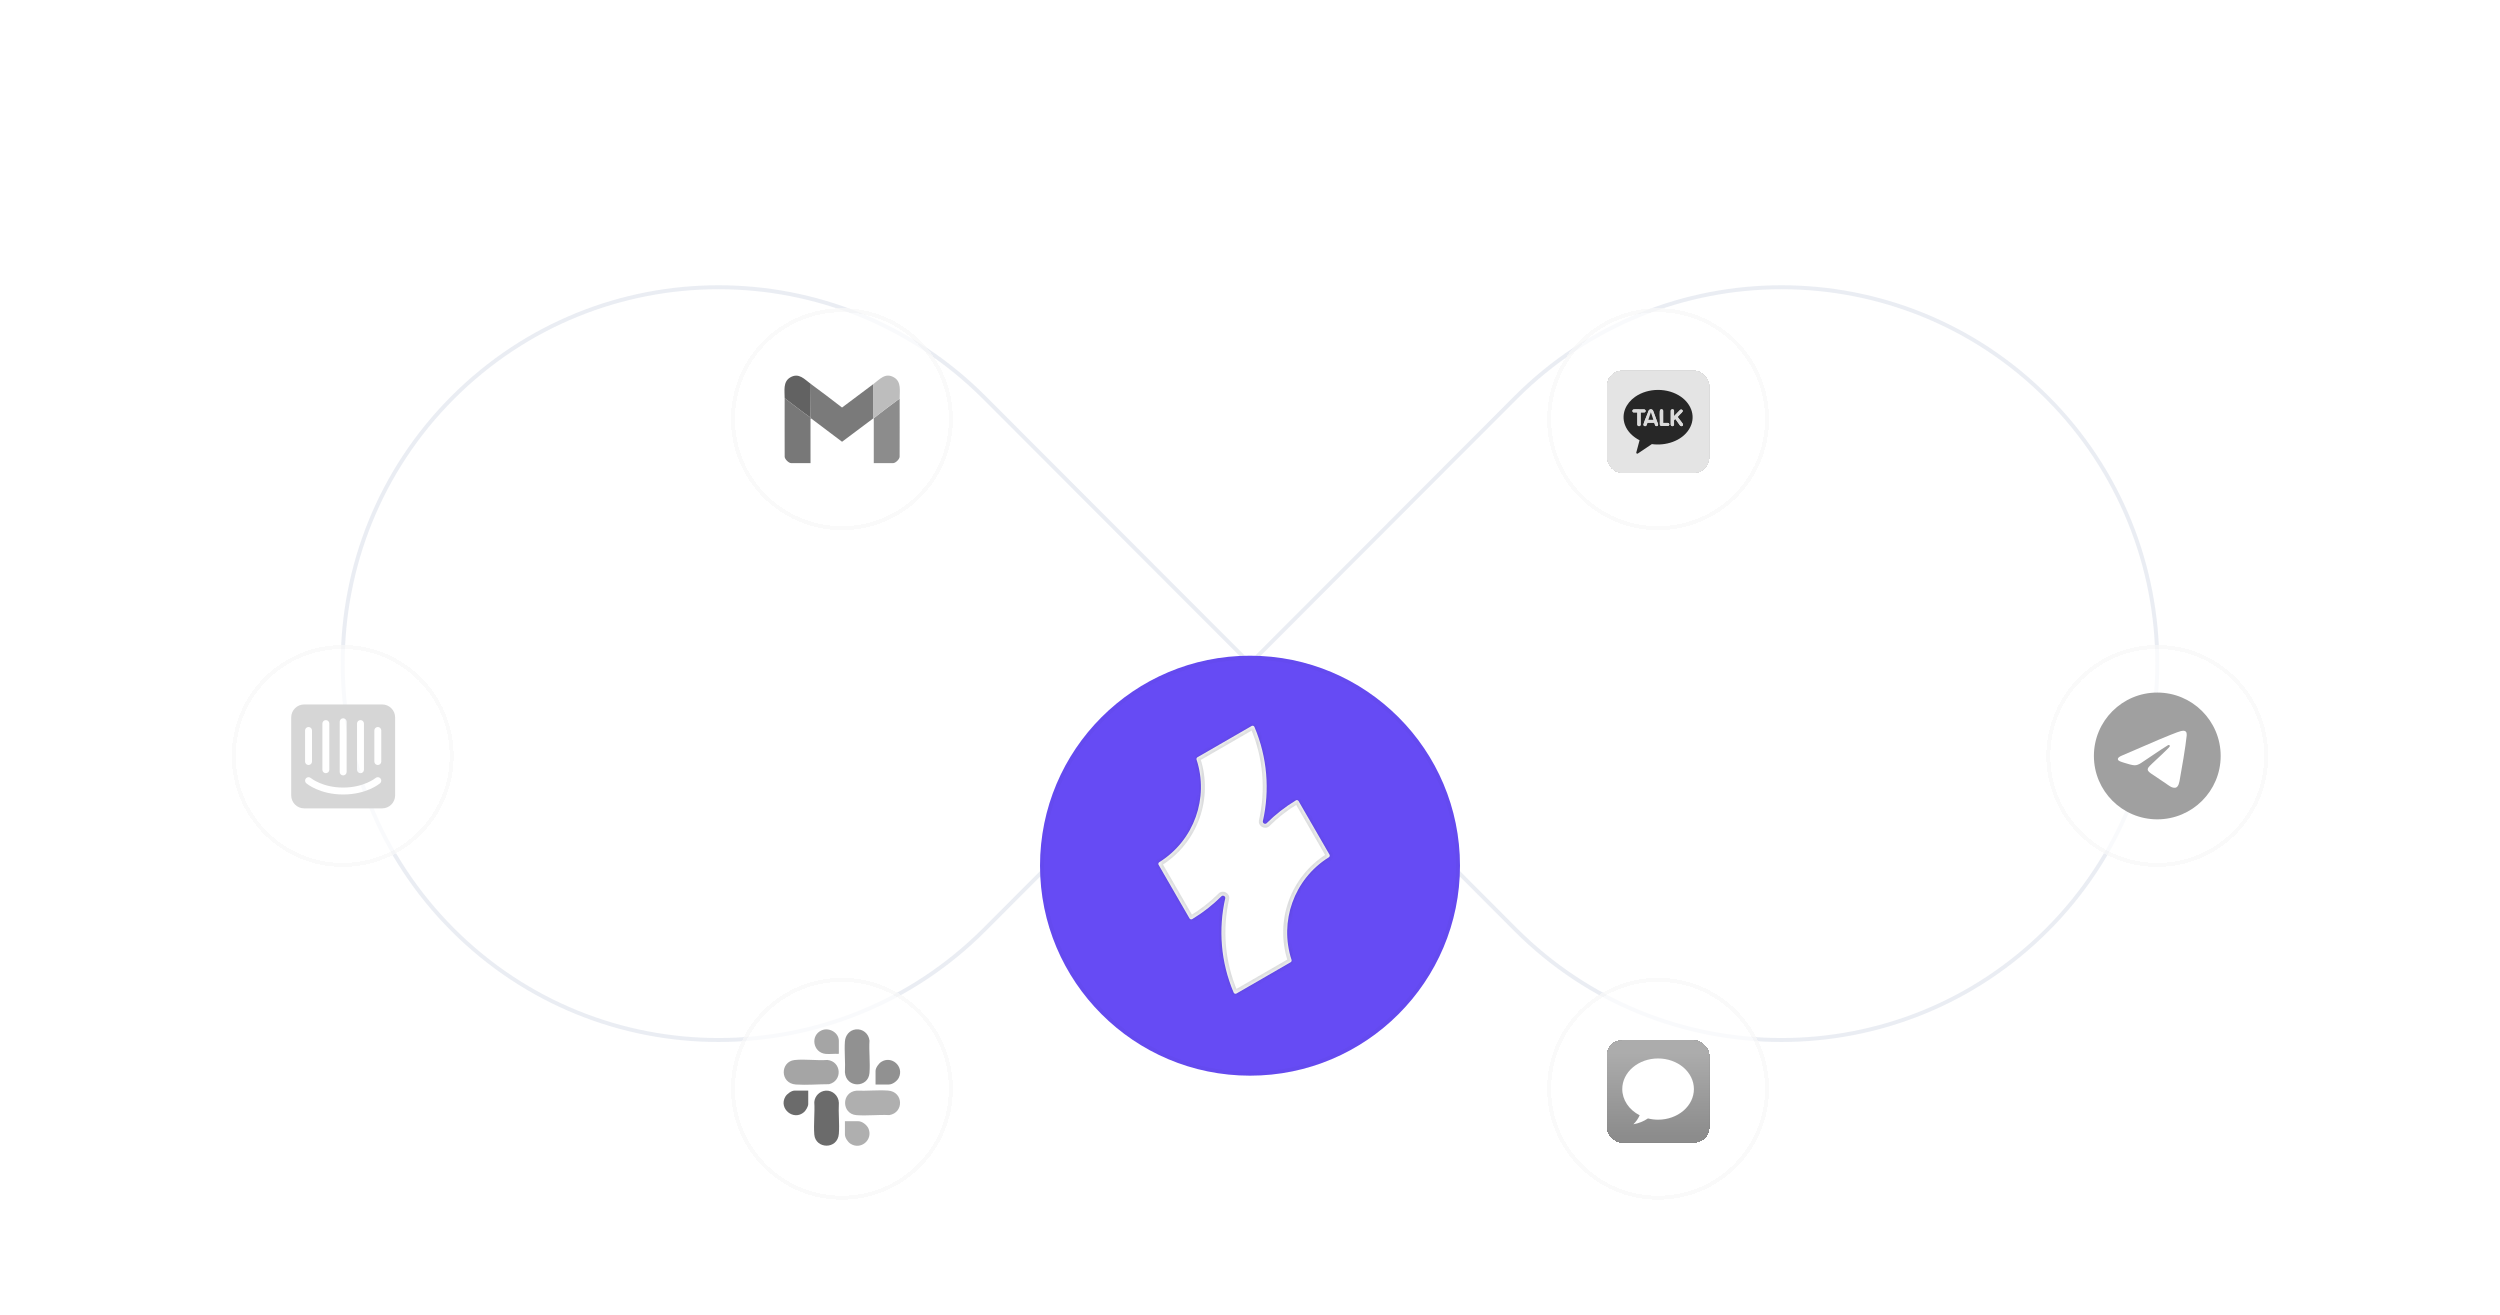 <svg width="631" height="332" viewBox="0 0 631 332" fill="none" xmlns="http://www.w3.org/2000/svg">
<path d="M248.427 234.675C211.384 271.775 151.326 271.775 114.282 234.675C77.239 197.575 77.239 137.425 114.282 100.325C151.326 63.225 211.384 63.225 248.427 100.325L325.5 177.5L382.573 234.675C419.616 271.775 479.675 271.775 516.718 234.675C553.761 197.575 553.761 137.425 516.718 100.325C479.675 63.225 419.616 63.225 382.573 100.325L248.427 234.675Z" stroke="#1D3E7A" stroke-opacity="0.09"/>
<g filter="url(#filter0_dddddd_194_31819)">
<path d="M58.5 166.5C58.5 151.036 71.036 138.5 86.5 138.5C101.964 138.5 114.5 151.036 114.5 166.5C114.5 181.964 101.964 194.5 86.5 194.5C71.036 194.5 58.5 181.964 58.5 166.5Z" fill="white" fill-opacity="0.72" shape-rendering="crispEdges"/>
<path d="M59 166.5C59 151.312 71.312 139 86.5 139C101.688 139 114 151.312 114 166.5C114 181.688 101.688 194 86.5 194C71.312 194 59 181.688 59 166.5Z" stroke="#242A30" stroke-opacity="0.02" shape-rendering="crispEdges"/>
<g clip-path="url(#clip0_194_31819)">
<path d="M96.234 167.922C96.229 168.404 95.833 168.792 95.35 168.787C94.874 168.782 94.49 168.398 94.484 167.922V160.058C94.489 159.576 94.885 159.188 95.369 159.193C95.844 159.198 96.228 159.582 96.234 160.058V167.922ZM95.929 173.395C95.794 173.51 92.555 176.228 86.616 176.228C80.677 176.228 77.438 173.51 77.303 173.394C76.937 173.079 76.894 172.527 77.208 172.161C77.521 171.795 78.072 171.752 78.439 172.065C78.491 172.108 81.383 174.48 86.616 174.48C91.849 174.48 94.763 172.092 94.79 172.068C95.156 171.753 95.71 171.795 96.023 172.162C96.337 172.53 96.295 173.082 95.928 173.395H95.929ZM76.998 160.058C77.003 159.576 77.399 159.188 77.882 159.193C78.358 159.198 78.742 159.582 78.748 160.058V167.922C78.743 168.404 78.347 168.792 77.863 168.787C77.388 168.782 77.004 168.398 76.998 167.922V160.058ZM81.37 158.31C81.377 157.827 81.774 157.441 82.258 157.449C82.73 157.456 83.111 157.838 83.118 158.31V169.99C83.111 170.473 82.714 170.859 82.23 170.851C81.757 170.844 81.377 170.462 81.37 169.99V158.31ZM85.741 157.867C85.741 157.384 86.132 156.992 86.615 156.992C87.097 156.992 87.49 157.383 87.49 157.866V170.545C87.485 171.027 87.089 171.415 86.605 171.41C86.13 171.405 85.746 171.021 85.74 170.545V157.867H85.741ZM90.114 158.31C90.121 157.827 90.518 157.441 91.002 157.449C91.475 157.456 91.855 157.838 91.862 158.31V169.99C91.855 170.473 91.458 170.859 90.974 170.851C90.502 170.844 90.121 170.462 90.114 169.99V158.31ZM96.452 153.5H76.778C74.968 153.5 73.5 154.968 73.5 156.778V176.452C73.5 178.263 74.968 179.731 76.778 179.731H96.452C98.263 179.731 99.731 178.263 99.731 176.452V156.778C99.731 154.968 98.263 153.5 96.452 153.5Z" fill="#D6D6D6"/>
</g>
</g>
<g filter="url(#filter1_dddddd_194_31819)">
<path d="M516.5 166.5C516.5 151.036 529.036 138.5 544.5 138.5C559.964 138.5 572.5 151.036 572.5 166.5C572.5 181.964 559.964 194.5 544.5 194.5C529.036 194.5 516.5 181.964 516.5 166.5Z" fill="white" fill-opacity="0.72" shape-rendering="crispEdges"/>
<path d="M517 166.5C517 151.312 529.312 139 544.5 139C559.688 139 572 151.312 572 166.5C572 181.688 559.688 194 544.5 194C529.312 194 517 181.688 517 166.5Z" stroke="#242A30" stroke-opacity="0.02" shape-rendering="crispEdges"/>
<g clip-path="url(#clip1_194_31819)">
<path d="M544.5 182.5C553.337 182.5 560.5 175.337 560.5 166.5C560.5 157.663 553.337 150.5 544.5 150.5C535.663 150.5 528.5 157.663 528.5 166.5C528.5 175.337 535.663 182.5 544.5 182.5Z" fill="url(#paint0_linear_194_31819)"/>
<path fill-rule="evenodd" clip-rule="evenodd" d="M535.743 166.331C540.408 164.299 543.518 162.959 545.074 162.312C549.518 160.464 550.441 160.143 551.043 160.132C551.175 160.13 551.471 160.163 551.663 160.318C551.825 160.449 551.869 160.627 551.89 160.751C551.912 160.876 551.938 161.16 551.917 161.381C551.676 163.911 550.634 170.051 550.104 172.885C549.88 174.084 549.438 174.486 549.011 174.525C548.082 174.61 547.376 173.911 546.476 173.321C545.068 172.398 544.273 171.823 542.906 170.922C541.326 169.881 542.35 169.309 543.25 168.374C543.486 168.13 547.58 164.406 547.659 164.068C547.669 164.026 547.678 163.868 547.584 163.785C547.491 163.702 547.353 163.73 547.253 163.753C547.112 163.785 544.862 165.272 540.504 168.214C539.866 168.652 539.287 168.866 538.769 168.855C538.198 168.842 537.099 168.532 536.282 168.266C535.28 167.94 534.484 167.768 534.553 167.215C534.589 166.927 534.986 166.632 535.743 166.331Z" fill="white"/>
</g>
</g>
<g filter="url(#filter2_dddddd_194_31819)">
<path d="M184.5 81.5C184.5 66.036 197.036 53.5 212.5 53.5C227.964 53.5 240.5 66.036 240.5 81.5C240.5 96.964 227.964 109.5 212.5 109.5C197.036 109.5 184.5 96.964 184.5 81.5Z" fill="white" fill-opacity="0.72" shape-rendering="crispEdges"/>
<path d="M185 81.5C185 66.312 197.312 54 212.5 54C227.688 54 240 66.312 240 81.5C240 96.688 227.688 109 212.5 109C197.312 109 185 96.688 185 81.5Z" stroke="#242A30" stroke-opacity="0.02" shape-rendering="crispEdges"/>
<g clip-path="url(#clip2_194_31819)">
<path d="M220.461 72.615V81.258L212.534 87.198L204.657 81.258C204.659 81.222 204.591 81.144 204.576 81.095L204.657 72.615C207.302 74.568 209.937 76.537 212.53 78.561C215.173 76.579 217.808 74.583 220.461 72.615Z" fill="#7A7A7A"/>
<path d="M204.576 81.096C204.59 81.145 204.66 81.222 204.657 81.259C204.656 81.283 204.571 81.385 204.571 81.535C204.575 85.221 204.58 88.909 204.576 92.593H199.698C199.091 92.593 198.102 91.639 198.052 90.996C198.066 86.066 198.01 81.132 198.045 76.204C200.225 77.824 202.35 79.558 204.576 81.097V81.096Z" fill="#787878"/>
<path d="M227.072 76.284C227.106 81.186 227.053 86.092 227.065 90.996C227.016 91.639 226.027 92.593 225.419 92.593H220.541V81.259C222.675 79.539 224.879 77.924 227.072 76.285V76.284Z" fill="#8C8C8C"/>
<path d="M227.073 76.284C224.879 77.924 222.676 79.539 220.542 81.258H220.461V72.615C222.094 71.403 223.462 69.65 225.675 70.97C227.551 72.088 227.059 74.378 227.073 76.284V76.284Z" fill="#BDBDBD"/>
<path d="M204.657 72.615L204.576 81.095C202.351 79.557 200.225 77.823 198.045 76.203C198.058 74.33 197.584 72.074 199.44 70.968C201.628 69.665 203.039 71.421 204.657 72.615Z" fill="#626262"/>
</g>
</g>
<g filter="url(#filter3_dddddd_194_31819)">
<path d="M390.5 81.5C390.5 66.036 403.036 53.5 418.5 53.5C433.964 53.5 446.5 66.036 446.5 81.5C446.5 96.964 433.964 109.5 418.5 109.5C403.036 109.5 390.5 96.964 390.5 81.5Z" fill="white" fill-opacity="0.72" shape-rendering="crispEdges"/>
<path d="M391 81.5C391 66.312 403.312 54 418.5 54C433.688 54 446 66.312 446 81.5C446 96.688 433.688 109 418.5 109C403.312 109 391 96.688 391 81.5Z" stroke="#242A30" stroke-opacity="0.02" shape-rendering="crispEdges"/>
<g filter="url(#filter4_d_194_31819)">
<rect x="405.5" y="68.5" width="26" height="26" rx="3.91" fill="#E4E4E4" shape-rendering="crispEdges"/>
<rect x="405.577" y="68.577" width="25.846" height="25.846" rx="3.833" stroke="#242A30" stroke-opacity="0.04" stroke-width="0.154" shape-rendering="crispEdges"/>
<g clip-path="url(#clip3_194_31819)">
<path d="M413.062 89.476C413.013 89.425 412.981 89.323 412.998 89.253L413.825 86.16C412.216 85.329 410.771 84.015 410.137 82.28C409.126 79.512 410.392 76.834 412.679 75.214C415.99 72.869 420.995 72.863 424.308 75.205C427.005 77.112 428.163 80.415 426.319 83.378C424.425 86.422 420.345 87.608 416.925 87.129L413.37 89.521C413.279 89.57 413.134 89.552 413.062 89.476ZM417.543 81.734C417.649 81.969 417.689 82.503 417.981 82.579C418.345 82.673 418.611 82.399 418.475 82.043L417.25 78.716C416.981 78.198 416.344 78.222 416.086 78.744C415.73 79.826 415.197 80.906 414.86 81.987C414.809 82.15 414.767 82.271 414.872 82.427C414.983 82.594 415.271 82.648 415.441 82.549C415.658 82.422 415.694 81.941 415.817 81.73L417.543 81.734H417.543ZM419.781 81.793V78.665C419.781 78.572 419.649 78.414 419.556 78.379C419.19 78.24 418.965 78.448 418.94 78.808C418.866 79.865 418.998 81.005 418.94 82.071C418.957 82.323 419.037 82.494 419.301 82.55L421.034 82.543C421.315 82.475 421.445 82.123 421.237 81.906C421.202 81.868 421.069 81.793 421.022 81.793H419.781V81.793ZM422.529 80.07V78.666C422.529 78.658 422.479 78.54 422.469 78.521C422.291 78.214 421.726 78.317 421.694 78.692L421.688 82.194C421.737 82.76 422.477 82.698 422.529 82.234C422.554 82.017 422.484 81.156 422.549 81.043C422.559 81.025 422.791 80.793 422.809 80.79C422.839 80.784 422.86 80.822 422.877 80.84C423.264 81.242 423.611 81.909 423.986 82.356C424.078 82.466 424.171 82.579 424.323 82.594C424.759 82.636 424.948 82.263 424.687 81.922L423.431 80.265C423.743 79.858 424.161 79.541 424.499 79.158C424.655 78.982 424.816 78.821 424.666 78.579C424.539 78.375 424.228 78.352 424.049 78.503C423.535 79.018 423.05 79.563 422.53 80.07H422.529ZM412.265 79.127H413.26V82.193C413.26 82.257 413.32 82.406 413.363 82.459C413.503 82.634 413.846 82.646 413.995 82.477C414.018 82.451 414.101 82.298 414.101 82.275V79.127H415.095C415.185 79.127 415.308 78.977 415.332 78.892C415.415 78.602 415.23 78.369 414.932 78.367C414.121 78.411 413.254 78.312 412.449 78.367C412.152 78.388 411.988 78.534 412.032 78.848C412.046 78.952 412.163 79.106 412.266 79.127H412.265Z" fill="#272727"/>
<path d="M422.529 80.07C423.05 79.563 423.534 79.018 424.049 78.503C424.228 78.352 424.539 78.375 424.666 78.58C424.815 78.821 424.654 78.982 424.498 79.158C424.16 79.541 423.743 79.858 423.431 80.265L424.687 81.922C424.948 82.263 424.759 82.636 424.322 82.594C424.171 82.579 424.078 82.466 423.986 82.356C423.611 81.909 423.264 81.242 422.877 80.84C422.86 80.822 422.838 80.784 422.809 80.79C422.791 80.793 422.559 81.025 422.548 81.043C422.484 81.156 422.554 82.017 422.529 82.234C422.477 82.698 421.736 82.76 421.688 82.194L421.694 78.692C421.725 78.317 422.291 78.214 422.468 78.521C422.479 78.54 422.529 78.658 422.529 78.666V80.07H422.529Z" fill="#DBDBDB"/>
<path d="M417.543 81.734L415.816 81.73C415.694 81.94 415.658 82.422 415.441 82.549C415.271 82.648 414.983 82.594 414.871 82.427C414.767 82.271 414.808 82.15 414.859 81.987C415.196 80.906 415.73 79.826 416.086 78.744C416.344 78.223 416.981 78.198 417.249 78.716L418.474 82.043C418.61 82.399 418.344 82.673 417.98 82.579C417.689 82.503 417.648 81.969 417.543 81.734H417.543ZM417.3 80.993L416.684 79.086L416.049 80.993H417.3Z" fill="#DBDBDB"/>
<path d="M412.264 79.127C412.161 79.106 412.045 78.953 412.03 78.848C411.987 78.534 412.151 78.388 412.448 78.367C413.253 78.312 414.12 78.411 414.931 78.367C415.228 78.369 415.414 78.602 415.331 78.892C415.307 78.977 415.184 79.127 415.094 79.127H414.1V82.275C414.1 82.298 414.017 82.451 413.994 82.477C413.845 82.646 413.502 82.634 413.361 82.459C413.319 82.406 413.259 82.257 413.259 82.193V79.127H412.264H412.264Z" fill="#DBDBDB"/>
<path d="M419.781 81.793H421.021C421.068 81.793 421.201 81.868 421.237 81.906C421.444 82.123 421.314 82.475 421.033 82.543L419.301 82.55C419.036 82.494 418.957 82.323 418.939 82.071C418.997 81.005 418.866 79.865 418.939 78.808C418.964 78.448 419.189 78.24 419.555 78.379C419.648 78.414 419.781 78.572 419.781 78.665V81.793V81.793Z" fill="#DBDBDB"/>
<path d="M417.3 80.993H416.049L416.684 79.086L417.3 80.993Z" fill="#272727"/>
</g>
</g>
</g>
<g filter="url(#filter5_dddddd_194_31819)">
<path d="M184.5 250.5C184.5 235.036 197.036 222.5 212.5 222.5C227.964 222.5 240.5 235.036 240.5 250.5C240.5 265.964 227.964 278.5 212.5 278.5C197.036 278.5 184.5 265.964 184.5 250.5Z" fill="white" fill-opacity="0.72" shape-rendering="crispEdges"/>
<path d="M185 250.5C185 235.312 197.312 223 212.5 223C227.688 223 240 235.312 240 250.5C240 265.688 227.688 278 212.5 278C197.312 278 185 265.688 185 250.5Z" stroke="#242A30" stroke-opacity="0.02" shape-rendering="crispEdges"/>
<g clip-path="url(#clip4_194_31819)">
<path d="M208.392 250.98C210.168 250.832 211.674 252.306 211.729 254.057C211.583 256.598 211.914 259.337 211.729 261.855C211.43 265.929 205.821 265.743 205.528 262.046C205.32 259.418 205.69 256.521 205.528 253.865C205.649 252.326 206.85 251.11 208.392 250.98Z" fill="#6B6B6B"/>
<path d="M215.992 235.521C217.766 235.321 219.273 236.592 219.458 238.344C219.298 241.002 219.663 243.894 219.458 246.524C219.162 250.32 213.537 250.429 213.257 246.333C213.403 243.791 213.072 241.052 213.257 238.535C213.37 237.003 214.422 235.698 215.992 235.521H215.992Z" fill="#919191"/>
<path d="M216.183 250.98C218.773 251.089 221.585 250.77 224.151 250.959C228.035 251.245 228.213 256.53 224.46 257.149C221.766 257.006 218.827 257.368 216.162 257.16C212.391 256.865 212.296 251.344 216.183 250.98Z" fill="#AFAFAF"/>
<path d="M200.532 243.25C203.128 242.958 206.178 243.433 208.821 243.23C212.391 243.592 212.724 248.489 209.249 249.348C206.553 249.352 203.578 249.614 200.895 249.431C196.806 249.152 196.903 243.659 200.532 243.25Z" fill="#A5A5A5"/>
<path d="M203.996 250.961V254.379C203.996 254.97 203.386 255.996 202.94 256.389C200.317 258.701 196.454 255.513 198.22 252.5C198.632 251.798 199.749 250.962 200.579 250.962H203.996V250.961Z" fill="#6B6B6B"/>
<path d="M220.989 249.428V246.01C220.989 245.227 221.767 244.146 222.412 243.728C225.036 242.027 228.221 244.854 226.877 247.682C226.474 248.532 225.3 249.427 224.342 249.427H220.988L220.989 249.428Z" fill="#919191"/>
<path d="M213.258 258.69H216.611C217.632 258.69 218.859 259.674 219.23 260.607C220.356 263.448 217.219 266.043 214.643 264.363C213.977 263.928 213.258 262.852 213.258 262.043V258.69Z" fill="#AFAFAF"/>
<path d="M208.371 241.699C205.184 241.376 204.442 237.006 207.402 235.747C209.284 234.946 211.725 236.328 211.725 238.409V241.603C211.725 241.62 211.65 241.666 211.629 241.699C210.584 241.622 209.397 241.803 208.371 241.699Z" fill="#A5A5A5"/>
</g>
</g>
<g filter="url(#filter6_dddddd_194_31819)">
<path d="M390.5 250.5C390.5 235.036 403.036 222.5 418.5 222.5C433.964 222.5 446.5 235.036 446.5 250.5C446.5 265.964 433.964 278.5 418.5 278.5C403.036 278.5 390.5 265.964 390.5 250.5Z" fill="white" fill-opacity="0.72" shape-rendering="crispEdges"/>
<path d="M391 250.5C391 235.312 403.312 223 418.5 223C433.688 223 446 235.312 446 250.5C446 265.688 433.688 278 418.5 278C403.312 278 391 265.688 391 250.5Z" stroke="#242A30" stroke-opacity="0.02" shape-rendering="crispEdges"/>
<g filter="url(#filter7_d_194_31819)">
<rect x="405.5" y="237.5" width="26" height="26" rx="3.91" fill="url(#paint1_linear_194_31819)" shape-rendering="crispEdges"/>
<rect x="405.577" y="237.577" width="25.846" height="25.846" rx="3.833" stroke="#242A30" stroke-opacity="0.04" stroke-width="0.154" shape-rendering="crispEdges"/>
<path d="M418.5 242.192C416.102 242.192 413.803 243.006 412.107 244.455C410.412 245.905 409.459 247.87 409.459 249.92C409.461 251.253 409.867 252.563 410.636 253.723C411.406 254.882 412.513 255.852 413.851 256.537C413.495 257.356 412.961 258.123 412.27 258.808C413.609 258.567 414.866 258.06 415.942 257.328C416.773 257.539 417.634 257.647 418.5 257.648C420.898 257.648 423.198 256.834 424.894 255.384C426.589 253.935 427.542 251.969 427.542 249.92C427.542 247.87 426.589 245.905 424.894 244.455C423.198 243.006 420.898 242.192 418.5 242.192Z" fill="white"/>
</g>
</g>
<g filter="url(#filter8_dddddd_194_31819)">
<path d="M262.5 172.5C262.5 143.229 286.229 119.5 315.5 119.5C344.771 119.5 368.5 143.229 368.5 172.5C368.5 201.771 344.771 225.5 315.5 225.5C286.229 225.5 262.5 201.771 262.5 172.5Z" fill="#664BF4"/>
<path d="M263 172.5C263 143.505 286.505 120 315.5 120C344.495 120 368 143.505 368 172.5C368 201.495 344.495 225 315.5 225C286.505 225 263 201.495 263 172.5Z" stroke="#242A30" stroke-opacity="0.02"/>
<g filter="url(#filter9_di_194_31819)">
<mask id="path-43-inside-1_194_31819" fill="white">
<path fill-rule="evenodd" clip-rule="evenodd" d="M303.015 147.733C302.94 147.505 303.033 147.253 303.24 147.133L316.915 139.238C317.172 139.09 317.502 139.198 317.618 139.471C320.898 147.177 321.504 155.492 319.747 163.254C319.63 163.772 320.327 164.157 320.703 163.782C322.876 161.615 325.34 159.674 328.08 158.019C328.317 157.876 328.625 157.958 328.764 158.198L336.56 171.701C336.697 171.938 336.616 172.241 336.384 172.386C327.546 177.897 323.836 188.675 326.982 198.267C327.056 198.495 326.964 198.747 326.756 198.867L313.083 206.761C312.826 206.909 312.496 206.802 312.379 206.528C309.099 198.822 308.494 190.507 310.251 182.744C310.368 182.227 309.67 181.842 309.294 182.216C307.122 184.383 304.658 186.324 301.919 187.978C301.682 188.122 301.374 188.04 301.235 187.8L293.439 174.297C293.302 174.059 293.382 173.756 293.615 173.611C302.451 168.1 306.16 157.324 303.015 147.733Z"/>
</mask>
<path fill-rule="evenodd" clip-rule="evenodd" d="M303.015 147.733C302.94 147.505 303.033 147.253 303.24 147.133L316.915 139.238C317.172 139.09 317.502 139.198 317.618 139.471C320.898 147.177 321.504 155.492 319.747 163.254C319.63 163.772 320.327 164.157 320.703 163.782C322.876 161.615 325.34 159.674 328.08 158.019C328.317 157.876 328.625 157.958 328.764 158.198L336.56 171.701C336.697 171.938 336.616 172.241 336.384 172.386C327.546 177.897 323.836 188.675 326.982 198.267C327.056 198.495 326.964 198.747 326.756 198.867L313.083 206.761C312.826 206.909 312.496 206.802 312.379 206.528C309.099 198.822 308.494 190.507 310.251 182.744C310.368 182.227 309.67 181.842 309.294 182.216C307.122 184.383 304.658 186.324 301.919 187.978C301.682 188.122 301.374 188.04 301.235 187.8L293.439 174.297C293.302 174.059 293.382 173.756 293.615 173.611C302.451 168.1 306.16 157.324 303.015 147.733Z" fill="url(#paint2_linear_194_31819)"/>
<path d="M293.615 173.611L294.144 174.46L293.615 173.611ZM301.919 187.978L301.402 187.122L301.919 187.978ZM310.251 182.744L309.275 182.524L310.251 182.744ZM309.294 182.216L310.001 182.924L309.294 182.216ZM312.379 206.528L311.459 206.92L312.379 206.528ZM326.982 198.267L327.932 197.955L326.982 198.267ZM336.384 172.386L335.855 171.537L336.384 172.386ZM328.08 158.019L328.596 158.875L328.08 158.019ZM319.747 163.254L318.771 163.034L319.747 163.254ZM320.703 163.782L319.997 163.074L320.703 163.782ZM303.015 147.733L303.965 147.421L303.015 147.733ZM317.618 139.471L316.698 139.863L317.618 139.471ZM316.415 138.372L302.74 146.267L303.74 147.999L317.415 140.104L316.415 138.372ZM320.722 163.475C322.524 155.515 321.903 146.985 318.538 139.079L316.698 139.863C319.893 147.369 320.484 155.469 318.771 163.034L320.722 163.475ZM327.563 157.163C324.754 158.86 322.226 160.851 319.997 163.074L321.409 164.49C323.526 162.379 325.927 160.488 328.596 158.875L327.563 157.163ZM337.426 171.201L329.63 157.698L327.898 158.698L335.694 172.201L337.426 171.201ZM327.932 197.955C324.927 188.793 328.472 178.498 336.913 173.235L335.855 171.537C326.619 177.297 322.744 188.556 326.031 198.579L327.932 197.955ZM313.583 207.627L327.256 199.733L326.256 198.001L312.583 205.895L313.583 207.627ZM309.275 182.524C307.473 190.484 308.094 199.015 311.459 206.92L313.299 206.136C310.104 198.63 309.514 190.53 311.226 182.965L309.275 182.524ZM302.436 188.834C305.244 187.138 307.772 185.148 310.001 182.924L308.588 181.508C306.472 183.619 304.072 185.51 301.402 187.122L302.436 188.834ZM292.573 174.797L300.369 188.3L302.101 187.3L294.305 173.797L292.573 174.797ZM302.065 148.044C305.069 157.206 301.524 167.499 293.085 172.763L294.144 174.46C303.377 168.701 307.251 157.442 303.965 147.421L302.065 148.044ZM294.305 173.797C294.446 174.041 294.354 174.329 294.144 174.46L293.085 172.763C292.41 173.184 292.158 174.078 292.573 174.797L294.305 173.797ZM301.402 187.122C301.651 186.972 301.964 187.062 302.101 187.3L300.369 188.3C300.783 189.018 301.712 189.272 302.436 188.834L301.402 187.122ZM311.226 182.965C311.406 182.168 310.935 181.543 310.441 181.27C309.946 180.997 309.167 180.931 308.588 181.508L310.001 182.924C309.798 183.126 309.555 183.066 309.474 183.021C309.393 182.976 309.212 182.803 309.275 182.524L311.226 182.965ZM312.583 205.895C312.838 205.748 313.177 205.85 313.299 206.136L311.459 206.92C311.814 207.753 312.813 208.071 313.583 207.627L312.583 205.895ZM326.031 198.579C325.963 198.37 326.043 198.124 326.256 198.001L327.256 199.733C327.885 199.369 328.15 198.62 327.932 197.955L326.031 198.579ZM335.694 172.201C335.553 171.956 335.644 171.669 335.855 171.537L336.913 173.235C337.588 172.814 337.841 171.92 337.426 171.201L335.694 172.201ZM328.596 158.875C328.348 159.026 328.035 158.936 327.898 158.698L329.63 157.698C329.215 156.98 328.286 156.726 327.563 157.163L328.596 158.875ZM318.771 163.034C318.591 163.831 319.062 164.456 319.557 164.728C320.051 165.001 320.831 165.067 321.409 164.49L319.997 163.074C320.199 162.872 320.442 162.933 320.523 162.978C320.604 163.022 320.785 163.196 320.722 163.475L318.771 163.034ZM302.74 146.267C302.111 146.63 301.847 147.379 302.065 148.044L303.965 147.421C304.034 147.63 303.954 147.876 303.74 147.999L302.74 146.267ZM317.415 140.104C317.16 140.252 316.82 140.149 316.698 139.863L318.538 139.079C318.184 138.246 317.184 137.928 316.415 138.372L317.415 140.104Z" fill="#242A30" fill-opacity="0.16" mask="url(#path-43-inside-1_194_31819)"/>
</g>
</g>
<defs>
<filter id="filter0_dddddd_194_31819" x="52.16" y="133.217" width="68.679" height="80.302" filterUnits="userSpaceOnUse" color-interpolation-filters="sRGB">
<feFlood flood-opacity="0" result="BackgroundImageFix"/>
<feColorMatrix in="SourceAlpha" type="matrix" values="0 0 0 0 0 0 0 0 0 0 0 0 0 0 0 0 0 0 127 0" result="hardAlpha"/>
<feMorphology radius="6.34" operator="erode" in="SourceAlpha" result="effect1_dropShadow_194_31819"/>
<feOffset dy="12.679"/>
<feGaussianBlur stdDeviation="6.34"/>
<feComposite in2="hardAlpha" operator="out"/>
<feColorMatrix type="matrix" values="0 0 0 0 0.055 0 0 0 0 0.247 0 0 0 0 0.494 0 0 0 0.04 0"/>
<feBlend mode="normal" in2="BackgroundImageFix" result="effect1_dropShadow_194_31819"/>
<feColorMatrix in="SourceAlpha" type="matrix" values="0 0 0 0 0 0 0 0 0 0 0 0 0 0 0 0 0 0 127 0" result="hardAlpha"/>
<feMorphology radius="3.17" operator="erode" in="SourceAlpha" result="effect2_dropShadow_194_31819"/>
<feOffset dy="6.34"/>
<feGaussianBlur stdDeviation="3.17"/>
<feComposite in2="hardAlpha" operator="out"/>
<feColorMatrix type="matrix" values="0 0 0 0 0.055 0 0 0 0 0.247 0 0 0 0 0.494 0 0 0 0.04 0"/>
<feBlend mode="normal" in2="effect1_dropShadow_194_31819" result="effect2_dropShadow_194_31819"/>
<feColorMatrix in="SourceAlpha" type="matrix" values="0 0 0 0 0 0 0 0 0 0 0 0 0 0 0 0 0 0 127 0" result="hardAlpha"/>
<feMorphology radius="1.585" operator="erode" in="SourceAlpha" result="effect3_dropShadow_194_31819"/>
<feOffset dy="3.17"/>
<feGaussianBlur stdDeviation="1.585"/>
<feComposite in2="hardAlpha" operator="out"/>
<feColorMatrix type="matrix" values="0 0 0 0 0.165 0 0 0 0 0.2 0 0 0 0 0.275 0 0 0 0.04 0"/>
<feBlend mode="normal" in2="effect2_dropShadow_194_31819" result="effect3_dropShadow_194_31819"/>
<feColorMatrix in="SourceAlpha" type="matrix" values="0 0 0 0 0 0 0 0 0 0 0 0 0 0 0 0 0 0 127 0" result="hardAlpha"/>
<feMorphology radius="0.792" operator="erode" in="SourceAlpha" result="effect4_dropShadow_194_31819"/>
<feOffset dy="1.585"/>
<feGaussianBlur stdDeviation="0.792"/>
<feComposite in2="hardAlpha" operator="out"/>
<feColorMatrix type="matrix" values="0 0 0 0 0.165 0 0 0 0 0.2 0 0 0 0 0.275 0 0 0 0.04 0"/>
<feBlend mode="normal" in2="effect3_dropShadow_194_31819" result="effect4_dropShadow_194_31819"/>
<feColorMatrix in="SourceAlpha" type="matrix" values="0 0 0 0 0 0 0 0 0 0 0 0 0 0 0 0 0 0 127 0" result="hardAlpha"/>
<feMorphology radius="0.264" operator="erode" in="SourceAlpha" result="effect5_dropShadow_194_31819"/>
<feOffset dy="0.528"/>
<feGaussianBlur stdDeviation="0.264"/>
<feComposite in2="hardAlpha" operator="out"/>
<feColorMatrix type="matrix" values="0 0 0 0 0.165 0 0 0 0 0.2 0 0 0 0 0.271 0 0 0 0.04 0"/>
<feBlend mode="normal" in2="effect4_dropShadow_194_31819" result="effect5_dropShadow_194_31819"/>
<feColorMatrix in="SourceAlpha" type="matrix" values="0 0 0 0 0 0 0 0 0 0 0 0 0 0 0 0 0 0 127 0" result="hardAlpha"/>
<feMorphology radius="0.528" operator="dilate" in="SourceAlpha" result="effect6_dropShadow_194_31819"/>
<feOffset/>
<feComposite in2="hardAlpha" operator="out"/>
<feColorMatrix type="matrix" values="0 0 0 0 0.055 0 0 0 0 0.247 0 0 0 0 0.494 0 0 0 0.04 0"/>
<feBlend mode="normal" in2="effect5_dropShadow_194_31819" result="effect6_dropShadow_194_31819"/>
<feBlend mode="normal" in="SourceGraphic" in2="effect6_dropShadow_194_31819" result="shape"/>
</filter>
<filter id="filter1_dddddd_194_31819" x="510.16" y="133.217" width="68.679" height="80.302" filterUnits="userSpaceOnUse" color-interpolation-filters="sRGB">
<feFlood flood-opacity="0" result="BackgroundImageFix"/>
<feColorMatrix in="SourceAlpha" type="matrix" values="0 0 0 0 0 0 0 0 0 0 0 0 0 0 0 0 0 0 127 0" result="hardAlpha"/>
<feMorphology radius="6.34" operator="erode" in="SourceAlpha" result="effect1_dropShadow_194_31819"/>
<feOffset dy="12.679"/>
<feGaussianBlur stdDeviation="6.34"/>
<feComposite in2="hardAlpha" operator="out"/>
<feColorMatrix type="matrix" values="0 0 0 0 0.055 0 0 0 0 0.247 0 0 0 0 0.494 0 0 0 0.04 0"/>
<feBlend mode="normal" in2="BackgroundImageFix" result="effect1_dropShadow_194_31819"/>
<feColorMatrix in="SourceAlpha" type="matrix" values="0 0 0 0 0 0 0 0 0 0 0 0 0 0 0 0 0 0 127 0" result="hardAlpha"/>
<feMorphology radius="3.17" operator="erode" in="SourceAlpha" result="effect2_dropShadow_194_31819"/>
<feOffset dy="6.34"/>
<feGaussianBlur stdDeviation="3.17"/>
<feComposite in2="hardAlpha" operator="out"/>
<feColorMatrix type="matrix" values="0 0 0 0 0.055 0 0 0 0 0.247 0 0 0 0 0.494 0 0 0 0.04 0"/>
<feBlend mode="normal" in2="effect1_dropShadow_194_31819" result="effect2_dropShadow_194_31819"/>
<feColorMatrix in="SourceAlpha" type="matrix" values="0 0 0 0 0 0 0 0 0 0 0 0 0 0 0 0 0 0 127 0" result="hardAlpha"/>
<feMorphology radius="1.585" operator="erode" in="SourceAlpha" result="effect3_dropShadow_194_31819"/>
<feOffset dy="3.17"/>
<feGaussianBlur stdDeviation="1.585"/>
<feComposite in2="hardAlpha" operator="out"/>
<feColorMatrix type="matrix" values="0 0 0 0 0.165 0 0 0 0 0.2 0 0 0 0 0.275 0 0 0 0.04 0"/>
<feBlend mode="normal" in2="effect2_dropShadow_194_31819" result="effect3_dropShadow_194_31819"/>
<feColorMatrix in="SourceAlpha" type="matrix" values="0 0 0 0 0 0 0 0 0 0 0 0 0 0 0 0 0 0 127 0" result="hardAlpha"/>
<feMorphology radius="0.792" operator="erode" in="SourceAlpha" result="effect4_dropShadow_194_31819"/>
<feOffset dy="1.585"/>
<feGaussianBlur stdDeviation="0.792"/>
<feComposite in2="hardAlpha" operator="out"/>
<feColorMatrix type="matrix" values="0 0 0 0 0.165 0 0 0 0 0.2 0 0 0 0 0.275 0 0 0 0.04 0"/>
<feBlend mode="normal" in2="effect3_dropShadow_194_31819" result="effect4_dropShadow_194_31819"/>
<feColorMatrix in="SourceAlpha" type="matrix" values="0 0 0 0 0 0 0 0 0 0 0 0 0 0 0 0 0 0 127 0" result="hardAlpha"/>
<feMorphology radius="0.264" operator="erode" in="SourceAlpha" result="effect5_dropShadow_194_31819"/>
<feOffset dy="0.528"/>
<feGaussianBlur stdDeviation="0.264"/>
<feComposite in2="hardAlpha" operator="out"/>
<feColorMatrix type="matrix" values="0 0 0 0 0.165 0 0 0 0 0.2 0 0 0 0 0.271 0 0 0 0.04 0"/>
<feBlend mode="normal" in2="effect4_dropShadow_194_31819" result="effect5_dropShadow_194_31819"/>
<feColorMatrix in="SourceAlpha" type="matrix" values="0 0 0 0 0 0 0 0 0 0 0 0 0 0 0 0 0 0 127 0" result="hardAlpha"/>
<feMorphology radius="0.528" operator="dilate" in="SourceAlpha" result="effect6_dropShadow_194_31819"/>
<feOffset/>
<feComposite in2="hardAlpha" operator="out"/>
<feColorMatrix type="matrix" values="0 0 0 0 0.055 0 0 0 0 0.247 0 0 0 0 0.494 0 0 0 0.04 0"/>
<feBlend mode="normal" in2="effect5_dropShadow_194_31819" result="effect6_dropShadow_194_31819"/>
<feBlend mode="normal" in="SourceGraphic" in2="effect6_dropShadow_194_31819" result="shape"/>
</filter>
<filter id="filter2_dddddd_194_31819" x="178.16" y="48.217" width="68.679" height="80.302" filterUnits="userSpaceOnUse" color-interpolation-filters="sRGB">
<feFlood flood-opacity="0" result="BackgroundImageFix"/>
<feColorMatrix in="SourceAlpha" type="matrix" values="0 0 0 0 0 0 0 0 0 0 0 0 0 0 0 0 0 0 127 0" result="hardAlpha"/>
<feMorphology radius="6.34" operator="erode" in="SourceAlpha" result="effect1_dropShadow_194_31819"/>
<feOffset dy="12.679"/>
<feGaussianBlur stdDeviation="6.34"/>
<feComposite in2="hardAlpha" operator="out"/>
<feColorMatrix type="matrix" values="0 0 0 0 0.055 0 0 0 0 0.247 0 0 0 0 0.494 0 0 0 0.04 0"/>
<feBlend mode="normal" in2="BackgroundImageFix" result="effect1_dropShadow_194_31819"/>
<feColorMatrix in="SourceAlpha" type="matrix" values="0 0 0 0 0 0 0 0 0 0 0 0 0 0 0 0 0 0 127 0" result="hardAlpha"/>
<feMorphology radius="3.17" operator="erode" in="SourceAlpha" result="effect2_dropShadow_194_31819"/>
<feOffset dy="6.34"/>
<feGaussianBlur stdDeviation="3.17"/>
<feComposite in2="hardAlpha" operator="out"/>
<feColorMatrix type="matrix" values="0 0 0 0 0.055 0 0 0 0 0.247 0 0 0 0 0.494 0 0 0 0.04 0"/>
<feBlend mode="normal" in2="effect1_dropShadow_194_31819" result="effect2_dropShadow_194_31819"/>
<feColorMatrix in="SourceAlpha" type="matrix" values="0 0 0 0 0 0 0 0 0 0 0 0 0 0 0 0 0 0 127 0" result="hardAlpha"/>
<feMorphology radius="1.585" operator="erode" in="SourceAlpha" result="effect3_dropShadow_194_31819"/>
<feOffset dy="3.17"/>
<feGaussianBlur stdDeviation="1.585"/>
<feComposite in2="hardAlpha" operator="out"/>
<feColorMatrix type="matrix" values="0 0 0 0 0.165 0 0 0 0 0.2 0 0 0 0 0.275 0 0 0 0.04 0"/>
<feBlend mode="normal" in2="effect2_dropShadow_194_31819" result="effect3_dropShadow_194_31819"/>
<feColorMatrix in="SourceAlpha" type="matrix" values="0 0 0 0 0 0 0 0 0 0 0 0 0 0 0 0 0 0 127 0" result="hardAlpha"/>
<feMorphology radius="0.792" operator="erode" in="SourceAlpha" result="effect4_dropShadow_194_31819"/>
<feOffset dy="1.585"/>
<feGaussianBlur stdDeviation="0.792"/>
<feComposite in2="hardAlpha" operator="out"/>
<feColorMatrix type="matrix" values="0 0 0 0 0.165 0 0 0 0 0.2 0 0 0 0 0.275 0 0 0 0.04 0"/>
<feBlend mode="normal" in2="effect3_dropShadow_194_31819" result="effect4_dropShadow_194_31819"/>
<feColorMatrix in="SourceAlpha" type="matrix" values="0 0 0 0 0 0 0 0 0 0 0 0 0 0 0 0 0 0 127 0" result="hardAlpha"/>
<feMorphology radius="0.264" operator="erode" in="SourceAlpha" result="effect5_dropShadow_194_31819"/>
<feOffset dy="0.528"/>
<feGaussianBlur stdDeviation="0.264"/>
<feComposite in2="hardAlpha" operator="out"/>
<feColorMatrix type="matrix" values="0 0 0 0 0.165 0 0 0 0 0.2 0 0 0 0 0.271 0 0 0 0.04 0"/>
<feBlend mode="normal" in2="effect4_dropShadow_194_31819" result="effect5_dropShadow_194_31819"/>
<feColorMatrix in="SourceAlpha" type="matrix" values="0 0 0 0 0 0 0 0 0 0 0 0 0 0 0 0 0 0 127 0" result="hardAlpha"/>
<feMorphology radius="0.528" operator="dilate" in="SourceAlpha" result="effect6_dropShadow_194_31819"/>
<feOffset/>
<feComposite in2="hardAlpha" operator="out"/>
<feColorMatrix type="matrix" values="0 0 0 0 0.055 0 0 0 0 0.247 0 0 0 0 0.494 0 0 0 0.04 0"/>
<feBlend mode="normal" in2="effect5_dropShadow_194_31819" result="effect6_dropShadow_194_31819"/>
<feBlend mode="normal" in="SourceGraphic" in2="effect6_dropShadow_194_31819" result="shape"/>
</filter>
<filter id="filter3_dddddd_194_31819" x="384.16" y="48.217" width="68.679" height="80.302" filterUnits="userSpaceOnUse" color-interpolation-filters="sRGB">
<feFlood flood-opacity="0" result="BackgroundImageFix"/>
<feColorMatrix in="SourceAlpha" type="matrix" values="0 0 0 0 0 0 0 0 0 0 0 0 0 0 0 0 0 0 127 0" result="hardAlpha"/>
<feMorphology radius="6.34" operator="erode" in="SourceAlpha" result="effect1_dropShadow_194_31819"/>
<feOffset dy="12.679"/>
<feGaussianBlur stdDeviation="6.34"/>
<feComposite in2="hardAlpha" operator="out"/>
<feColorMatrix type="matrix" values="0 0 0 0 0.055 0 0 0 0 0.247 0 0 0 0 0.494 0 0 0 0.04 0"/>
<feBlend mode="normal" in2="BackgroundImageFix" result="effect1_dropShadow_194_31819"/>
<feColorMatrix in="SourceAlpha" type="matrix" values="0 0 0 0 0 0 0 0 0 0 0 0 0 0 0 0 0 0 127 0" result="hardAlpha"/>
<feMorphology radius="3.17" operator="erode" in="SourceAlpha" result="effect2_dropShadow_194_31819"/>
<feOffset dy="6.34"/>
<feGaussianBlur stdDeviation="3.17"/>
<feComposite in2="hardAlpha" operator="out"/>
<feColorMatrix type="matrix" values="0 0 0 0 0.055 0 0 0 0 0.247 0 0 0 0 0.494 0 0 0 0.04 0"/>
<feBlend mode="normal" in2="effect1_dropShadow_194_31819" result="effect2_dropShadow_194_31819"/>
<feColorMatrix in="SourceAlpha" type="matrix" values="0 0 0 0 0 0 0 0 0 0 0 0 0 0 0 0 0 0 127 0" result="hardAlpha"/>
<feMorphology radius="1.585" operator="erode" in="SourceAlpha" result="effect3_dropShadow_194_31819"/>
<feOffset dy="3.17"/>
<feGaussianBlur stdDeviation="1.585"/>
<feComposite in2="hardAlpha" operator="out"/>
<feColorMatrix type="matrix" values="0 0 0 0 0.165 0 0 0 0 0.2 0 0 0 0 0.275 0 0 0 0.04 0"/>
<feBlend mode="normal" in2="effect2_dropShadow_194_31819" result="effect3_dropShadow_194_31819"/>
<feColorMatrix in="SourceAlpha" type="matrix" values="0 0 0 0 0 0 0 0 0 0 0 0 0 0 0 0 0 0 127 0" result="hardAlpha"/>
<feMorphology radius="0.792" operator="erode" in="SourceAlpha" result="effect4_dropShadow_194_31819"/>
<feOffset dy="1.585"/>
<feGaussianBlur stdDeviation="0.792"/>
<feComposite in2="hardAlpha" operator="out"/>
<feColorMatrix type="matrix" values="0 0 0 0 0.165 0 0 0 0 0.2 0 0 0 0 0.275 0 0 0 0.04 0"/>
<feBlend mode="normal" in2="effect3_dropShadow_194_31819" result="effect4_dropShadow_194_31819"/>
<feColorMatrix in="SourceAlpha" type="matrix" values="0 0 0 0 0 0 0 0 0 0 0 0 0 0 0 0 0 0 127 0" result="hardAlpha"/>
<feMorphology radius="0.264" operator="erode" in="SourceAlpha" result="effect5_dropShadow_194_31819"/>
<feOffset dy="0.528"/>
<feGaussianBlur stdDeviation="0.264"/>
<feComposite in2="hardAlpha" operator="out"/>
<feColorMatrix type="matrix" values="0 0 0 0 0.165 0 0 0 0 0.2 0 0 0 0 0.271 0 0 0 0.04 0"/>
<feBlend mode="normal" in2="effect4_dropShadow_194_31819" result="effect5_dropShadow_194_31819"/>
<feColorMatrix in="SourceAlpha" type="matrix" values="0 0 0 0 0 0 0 0 0 0 0 0 0 0 0 0 0 0 127 0" result="hardAlpha"/>
<feMorphology radius="0.528" operator="dilate" in="SourceAlpha" result="effect6_dropShadow_194_31819"/>
<feOffset/>
<feComposite in2="hardAlpha" operator="out"/>
<feColorMatrix type="matrix" values="0 0 0 0 0.055 0 0 0 0 0.247 0 0 0 0 0.494 0 0 0 0.04 0"/>
<feBlend mode="normal" in2="effect5_dropShadow_194_31819" result="effect6_dropShadow_194_31819"/>
<feBlend mode="normal" in="SourceGraphic" in2="effect6_dropShadow_194_31819" result="shape"/>
</filter>
<filter id="filter4_d_194_31819" x="404.334" y="67.994" width="28.331" height="28.331" filterUnits="userSpaceOnUse" color-interpolation-filters="sRGB">
<feFlood flood-opacity="0" result="BackgroundImageFix"/>
<feColorMatrix in="SourceAlpha" type="matrix" values="0 0 0 0 0 0 0 0 0 0 0 0 0 0 0 0 0 0 127 0" result="hardAlpha"/>
<feOffset dy="0.66"/>
<feGaussianBlur stdDeviation="0.583"/>
<feComposite in2="hardAlpha" operator="out"/>
<feColorMatrix type="matrix" values="0 0 0 0 0 0 0 0 0 0 0 0 0 0 0 0 0 0 0.05 0"/>
<feBlend mode="normal" in2="BackgroundImageFix" result="effect1_dropShadow_194_31819"/>
<feBlend mode="normal" in="SourceGraphic" in2="effect1_dropShadow_194_31819" result="shape"/>
</filter>
<filter id="filter5_dddddd_194_31819" x="178.16" y="217.217" width="68.679" height="80.302" filterUnits="userSpaceOnUse" color-interpolation-filters="sRGB">
<feFlood flood-opacity="0" result="BackgroundImageFix"/>
<feColorMatrix in="SourceAlpha" type="matrix" values="0 0 0 0 0 0 0 0 0 0 0 0 0 0 0 0 0 0 127 0" result="hardAlpha"/>
<feMorphology radius="6.34" operator="erode" in="SourceAlpha" result="effect1_dropShadow_194_31819"/>
<feOffset dy="12.679"/>
<feGaussianBlur stdDeviation="6.34"/>
<feComposite in2="hardAlpha" operator="out"/>
<feColorMatrix type="matrix" values="0 0 0 0 0.055 0 0 0 0 0.247 0 0 0 0 0.494 0 0 0 0.04 0"/>
<feBlend mode="normal" in2="BackgroundImageFix" result="effect1_dropShadow_194_31819"/>
<feColorMatrix in="SourceAlpha" type="matrix" values="0 0 0 0 0 0 0 0 0 0 0 0 0 0 0 0 0 0 127 0" result="hardAlpha"/>
<feMorphology radius="3.17" operator="erode" in="SourceAlpha" result="effect2_dropShadow_194_31819"/>
<feOffset dy="6.34"/>
<feGaussianBlur stdDeviation="3.17"/>
<feComposite in2="hardAlpha" operator="out"/>
<feColorMatrix type="matrix" values="0 0 0 0 0.055 0 0 0 0 0.247 0 0 0 0 0.494 0 0 0 0.04 0"/>
<feBlend mode="normal" in2="effect1_dropShadow_194_31819" result="effect2_dropShadow_194_31819"/>
<feColorMatrix in="SourceAlpha" type="matrix" values="0 0 0 0 0 0 0 0 0 0 0 0 0 0 0 0 0 0 127 0" result="hardAlpha"/>
<feMorphology radius="1.585" operator="erode" in="SourceAlpha" result="effect3_dropShadow_194_31819"/>
<feOffset dy="3.17"/>
<feGaussianBlur stdDeviation="1.585"/>
<feComposite in2="hardAlpha" operator="out"/>
<feColorMatrix type="matrix" values="0 0 0 0 0.165 0 0 0 0 0.2 0 0 0 0 0.275 0 0 0 0.04 0"/>
<feBlend mode="normal" in2="effect2_dropShadow_194_31819" result="effect3_dropShadow_194_31819"/>
<feColorMatrix in="SourceAlpha" type="matrix" values="0 0 0 0 0 0 0 0 0 0 0 0 0 0 0 0 0 0 127 0" result="hardAlpha"/>
<feMorphology radius="0.792" operator="erode" in="SourceAlpha" result="effect4_dropShadow_194_31819"/>
<feOffset dy="1.585"/>
<feGaussianBlur stdDeviation="0.792"/>
<feComposite in2="hardAlpha" operator="out"/>
<feColorMatrix type="matrix" values="0 0 0 0 0.165 0 0 0 0 0.2 0 0 0 0 0.275 0 0 0 0.04 0"/>
<feBlend mode="normal" in2="effect3_dropShadow_194_31819" result="effect4_dropShadow_194_31819"/>
<feColorMatrix in="SourceAlpha" type="matrix" values="0 0 0 0 0 0 0 0 0 0 0 0 0 0 0 0 0 0 127 0" result="hardAlpha"/>
<feMorphology radius="0.264" operator="erode" in="SourceAlpha" result="effect5_dropShadow_194_31819"/>
<feOffset dy="0.528"/>
<feGaussianBlur stdDeviation="0.264"/>
<feComposite in2="hardAlpha" operator="out"/>
<feColorMatrix type="matrix" values="0 0 0 0 0.165 0 0 0 0 0.2 0 0 0 0 0.271 0 0 0 0.04 0"/>
<feBlend mode="normal" in2="effect4_dropShadow_194_31819" result="effect5_dropShadow_194_31819"/>
<feColorMatrix in="SourceAlpha" type="matrix" values="0 0 0 0 0 0 0 0 0 0 0 0 0 0 0 0 0 0 127 0" result="hardAlpha"/>
<feMorphology radius="0.528" operator="dilate" in="SourceAlpha" result="effect6_dropShadow_194_31819"/>
<feOffset/>
<feComposite in2="hardAlpha" operator="out"/>
<feColorMatrix type="matrix" values="0 0 0 0 0.055 0 0 0 0 0.247 0 0 0 0 0.494 0 0 0 0.04 0"/>
<feBlend mode="normal" in2="effect5_dropShadow_194_31819" result="effect6_dropShadow_194_31819"/>
<feBlend mode="normal" in="SourceGraphic" in2="effect6_dropShadow_194_31819" result="shape"/>
</filter>
<filter id="filter6_dddddd_194_31819" x="384.16" y="217.217" width="68.679" height="80.302" filterUnits="userSpaceOnUse" color-interpolation-filters="sRGB">
<feFlood flood-opacity="0" result="BackgroundImageFix"/>
<feColorMatrix in="SourceAlpha" type="matrix" values="0 0 0 0 0 0 0 0 0 0 0 0 0 0 0 0 0 0 127 0" result="hardAlpha"/>
<feMorphology radius="6.34" operator="erode" in="SourceAlpha" result="effect1_dropShadow_194_31819"/>
<feOffset dy="12.679"/>
<feGaussianBlur stdDeviation="6.34"/>
<feComposite in2="hardAlpha" operator="out"/>
<feColorMatrix type="matrix" values="0 0 0 0 0.055 0 0 0 0 0.247 0 0 0 0 0.494 0 0 0 0.04 0"/>
<feBlend mode="normal" in2="BackgroundImageFix" result="effect1_dropShadow_194_31819"/>
<feColorMatrix in="SourceAlpha" type="matrix" values="0 0 0 0 0 0 0 0 0 0 0 0 0 0 0 0 0 0 127 0" result="hardAlpha"/>
<feMorphology radius="3.17" operator="erode" in="SourceAlpha" result="effect2_dropShadow_194_31819"/>
<feOffset dy="6.34"/>
<feGaussianBlur stdDeviation="3.17"/>
<feComposite in2="hardAlpha" operator="out"/>
<feColorMatrix type="matrix" values="0 0 0 0 0.055 0 0 0 0 0.247 0 0 0 0 0.494 0 0 0 0.04 0"/>
<feBlend mode="normal" in2="effect1_dropShadow_194_31819" result="effect2_dropShadow_194_31819"/>
<feColorMatrix in="SourceAlpha" type="matrix" values="0 0 0 0 0 0 0 0 0 0 0 0 0 0 0 0 0 0 127 0" result="hardAlpha"/>
<feMorphology radius="1.585" operator="erode" in="SourceAlpha" result="effect3_dropShadow_194_31819"/>
<feOffset dy="3.17"/>
<feGaussianBlur stdDeviation="1.585"/>
<feComposite in2="hardAlpha" operator="out"/>
<feColorMatrix type="matrix" values="0 0 0 0 0.165 0 0 0 0 0.2 0 0 0 0 0.275 0 0 0 0.04 0"/>
<feBlend mode="normal" in2="effect2_dropShadow_194_31819" result="effect3_dropShadow_194_31819"/>
<feColorMatrix in="SourceAlpha" type="matrix" values="0 0 0 0 0 0 0 0 0 0 0 0 0 0 0 0 0 0 127 0" result="hardAlpha"/>
<feMorphology radius="0.792" operator="erode" in="SourceAlpha" result="effect4_dropShadow_194_31819"/>
<feOffset dy="1.585"/>
<feGaussianBlur stdDeviation="0.792"/>
<feComposite in2="hardAlpha" operator="out"/>
<feColorMatrix type="matrix" values="0 0 0 0 0.165 0 0 0 0 0.2 0 0 0 0 0.275 0 0 0 0.04 0"/>
<feBlend mode="normal" in2="effect3_dropShadow_194_31819" result="effect4_dropShadow_194_31819"/>
<feColorMatrix in="SourceAlpha" type="matrix" values="0 0 0 0 0 0 0 0 0 0 0 0 0 0 0 0 0 0 127 0" result="hardAlpha"/>
<feMorphology radius="0.264" operator="erode" in="SourceAlpha" result="effect5_dropShadow_194_31819"/>
<feOffset dy="0.528"/>
<feGaussianBlur stdDeviation="0.264"/>
<feComposite in2="hardAlpha" operator="out"/>
<feColorMatrix type="matrix" values="0 0 0 0 0.165 0 0 0 0 0.2 0 0 0 0 0.271 0 0 0 0.04 0"/>
<feBlend mode="normal" in2="effect4_dropShadow_194_31819" result="effect5_dropShadow_194_31819"/>
<feColorMatrix in="SourceAlpha" type="matrix" values="0 0 0 0 0 0 0 0 0 0 0 0 0 0 0 0 0 0 127 0" result="hardAlpha"/>
<feMorphology radius="0.528" operator="dilate" in="SourceAlpha" result="effect6_dropShadow_194_31819"/>
<feOffset/>
<feComposite in2="hardAlpha" operator="out"/>
<feColorMatrix type="matrix" values="0 0 0 0 0.055 0 0 0 0 0.247 0 0 0 0 0.494 0 0 0 0.04 0"/>
<feBlend mode="normal" in2="effect5_dropShadow_194_31819" result="effect6_dropShadow_194_31819"/>
<feBlend mode="normal" in="SourceGraphic" in2="effect6_dropShadow_194_31819" result="shape"/>
</filter>
<filter id="filter7_d_194_31819" x="404.334" y="236.994" width="28.331" height="28.331" filterUnits="userSpaceOnUse" color-interpolation-filters="sRGB">
<feFlood flood-opacity="0" result="BackgroundImageFix"/>
<feColorMatrix in="SourceAlpha" type="matrix" values="0 0 0 0 0 0 0 0 0 0 0 0 0 0 0 0 0 0 127 0" result="hardAlpha"/>
<feOffset dy="0.66"/>
<feGaussianBlur stdDeviation="0.583"/>
<feComposite in2="hardAlpha" operator="out"/>
<feColorMatrix type="matrix" values="0 0 0 0 0 0 0 0 0 0 0 0 0 0 0 0 0 0 0.05 0"/>
<feBlend mode="normal" in2="BackgroundImageFix" result="effect1_dropShadow_194_31819"/>
<feBlend mode="normal" in="SourceGraphic" in2="effect1_dropShadow_194_31819" result="shape"/>
</filter>
<filter id="filter8_dddddd_194_31819" x="250.5" y="109.5" width="130" height="152" filterUnits="userSpaceOnUse" color-interpolation-filters="sRGB">
<feFlood flood-opacity="0" result="BackgroundImageFix"/>
<feColorMatrix in="SourceAlpha" type="matrix" values="0 0 0 0 0 0 0 0 0 0 0 0 0 0 0 0 0 0 127 0" result="hardAlpha"/>
<feMorphology radius="12" operator="erode" in="SourceAlpha" result="effect1_dropShadow_194_31819"/>
<feOffset dy="24"/>
<feGaussianBlur stdDeviation="12"/>
<feComposite in2="hardAlpha" operator="out"/>
<feColorMatrix type="matrix" values="0 0 0 0 0.055 0 0 0 0 0.247 0 0 0 0 0.494 0 0 0 0.04 0"/>
<feBlend mode="normal" in2="BackgroundImageFix" result="effect1_dropShadow_194_31819"/>
<feColorMatrix in="SourceAlpha" type="matrix" values="0 0 0 0 0 0 0 0 0 0 0 0 0 0 0 0 0 0 127 0" result="hardAlpha"/>
<feMorphology radius="6" operator="erode" in="SourceAlpha" result="effect2_dropShadow_194_31819"/>
<feOffset dy="12"/>
<feGaussianBlur stdDeviation="6"/>
<feComposite in2="hardAlpha" operator="out"/>
<feColorMatrix type="matrix" values="0 0 0 0 0.055 0 0 0 0 0.247 0 0 0 0 0.494 0 0 0 0.04 0"/>
<feBlend mode="normal" in2="effect1_dropShadow_194_31819" result="effect2_dropShadow_194_31819"/>
<feColorMatrix in="SourceAlpha" type="matrix" values="0 0 0 0 0 0 0 0 0 0 0 0 0 0 0 0 0 0 127 0" result="hardAlpha"/>
<feMorphology radius="3" operator="erode" in="SourceAlpha" result="effect3_dropShadow_194_31819"/>
<feOffset dy="6"/>
<feGaussianBlur stdDeviation="3"/>
<feComposite in2="hardAlpha" operator="out"/>
<feColorMatrix type="matrix" values="0 0 0 0 0.165 0 0 0 0 0.2 0 0 0 0 0.275 0 0 0 0.04 0"/>
<feBlend mode="normal" in2="effect2_dropShadow_194_31819" result="effect3_dropShadow_194_31819"/>
<feColorMatrix in="SourceAlpha" type="matrix" values="0 0 0 0 0 0 0 0 0 0 0 0 0 0 0 0 0 0 127 0" result="hardAlpha"/>
<feMorphology radius="1.5" operator="erode" in="SourceAlpha" result="effect4_dropShadow_194_31819"/>
<feOffset dy="3"/>
<feGaussianBlur stdDeviation="1.5"/>
<feComposite in2="hardAlpha" operator="out"/>
<feColorMatrix type="matrix" values="0 0 0 0 0.165 0 0 0 0 0.2 0 0 0 0 0.275 0 0 0 0.04 0"/>
<feBlend mode="normal" in2="effect3_dropShadow_194_31819" result="effect4_dropShadow_194_31819"/>
<feColorMatrix in="SourceAlpha" type="matrix" values="0 0 0 0 0 0 0 0 0 0 0 0 0 0 0 0 0 0 127 0" result="hardAlpha"/>
<feMorphology radius="0.5" operator="erode" in="SourceAlpha" result="effect5_dropShadow_194_31819"/>
<feOffset dy="1"/>
<feGaussianBlur stdDeviation="0.5"/>
<feComposite in2="hardAlpha" operator="out"/>
<feColorMatrix type="matrix" values="0 0 0 0 0.165 0 0 0 0 0.2 0 0 0 0 0.271 0 0 0 0.04 0"/>
<feBlend mode="normal" in2="effect4_dropShadow_194_31819" result="effect5_dropShadow_194_31819"/>
<feColorMatrix in="SourceAlpha" type="matrix" values="0 0 0 0 0 0 0 0 0 0 0 0 0 0 0 0 0 0 127 0" result="hardAlpha"/>
<feMorphology radius="1" operator="dilate" in="SourceAlpha" result="effect6_dropShadow_194_31819"/>
<feOffset/>
<feComposite in2="hardAlpha" operator="out"/>
<feColorMatrix type="matrix" values="0 0 0 0 0.055 0 0 0 0 0.247 0 0 0 0 0.494 0 0 0 0.04 0"/>
<feBlend mode="normal" in2="effect5_dropShadow_194_31819" result="effect6_dropShadow_194_31819"/>
<feBlend mode="normal" in="SourceGraphic" in2="effect6_dropShadow_194_31819" result="shape"/>
</filter>
<filter id="filter9_di_194_31819" x="292.371" y="137.171" width="44.256" height="69.656" filterUnits="userSpaceOnUse" color-interpolation-filters="sRGB">
<feFlood flood-opacity="0" result="BackgroundImageFix"/>
<feColorMatrix in="SourceAlpha" type="matrix" values="0 0 0 0 0 0 0 0 0 0 0 0 0 0 0 0 0 0 127 0" result="hardAlpha"/>
<feOffset/>
<feComposite in2="hardAlpha" operator="out"/>
<feColorMatrix type="matrix" values="0 0 0 0 0 0 0 0 0 0 0 0 0 0 0 0 0 0 0.1 0"/>
<feBlend mode="normal" in2="BackgroundImageFix" result="effect1_dropShadow_194_31819"/>
<feBlend mode="normal" in="SourceGraphic" in2="effect1_dropShadow_194_31819" result="shape"/>
<feColorMatrix in="SourceAlpha" type="matrix" values="0 0 0 0 0 0 0 0 0 0 0 0 0 0 0 0 0 0 127 0" result="hardAlpha"/>
<feOffset dx="-1" dy="-2"/>
<feGaussianBlur stdDeviation="1.5"/>
<feComposite in2="hardAlpha" operator="arithmetic" k2="-1" k3="1"/>
<feColorMatrix type="matrix" values="0 0 0 0 0 0 0 0 0 0 0 0 0 0 0 0 0 0 0.08 0"/>
<feBlend mode="normal" in2="shape" result="effect2_innerShadow_194_31819"/>
</filter>
<linearGradient id="paint0_linear_194_31819" x1="2128.5" y1="150.5" x2="2128.5" y2="3326.77" gradientUnits="userSpaceOnUse">
<stop stop-color="#A0A0A0"/>
<stop offset="1" stop-color="#8C8C8C"/>
</linearGradient>
<linearGradient id="paint1_linear_194_31819" x1="418.706" y1="261.775" x2="418.706" y2="240.727" gradientUnits="userSpaceOnUse">
<stop stop-color="#8C8C8C"/>
<stop offset="1" stop-color="#ACACAC"/>
</linearGradient>
<linearGradient id="paint2_linear_194_31819" x1="294.374" y1="154.409" x2="342.712" y2="173.943" gradientUnits="userSpaceOnUse">
<stop stop-color="white"/>
<stop offset="0.339" stop-color="white"/>
<stop offset="1" stop-color="white"/>
</linearGradient>
<clipPath id="clip0_194_31819">
<rect width="26.232" height="26.232" fill="white" transform="translate(73.5 153.5)"/>
</clipPath>
<clipPath id="clip1_194_31819">
<rect width="32" height="32" fill="white" transform="translate(528.5 150.5)"/>
</clipPath>
<clipPath id="clip2_194_31819">
<rect width="29.122" height="22.093" fill="white" transform="translate(198 70.5)"/>
</clipPath>
<clipPath id="clip3_194_31819">
<rect width="17.431" height="16.096" fill="white" transform="translate(409.785 73.452)"/>
</clipPath>
<clipPath id="clip4_194_31819">
<rect width="29.42" height="29.393" fill="white" transform="translate(197.775 235.5)"/>
</clipPath>
</defs>
</svg>
